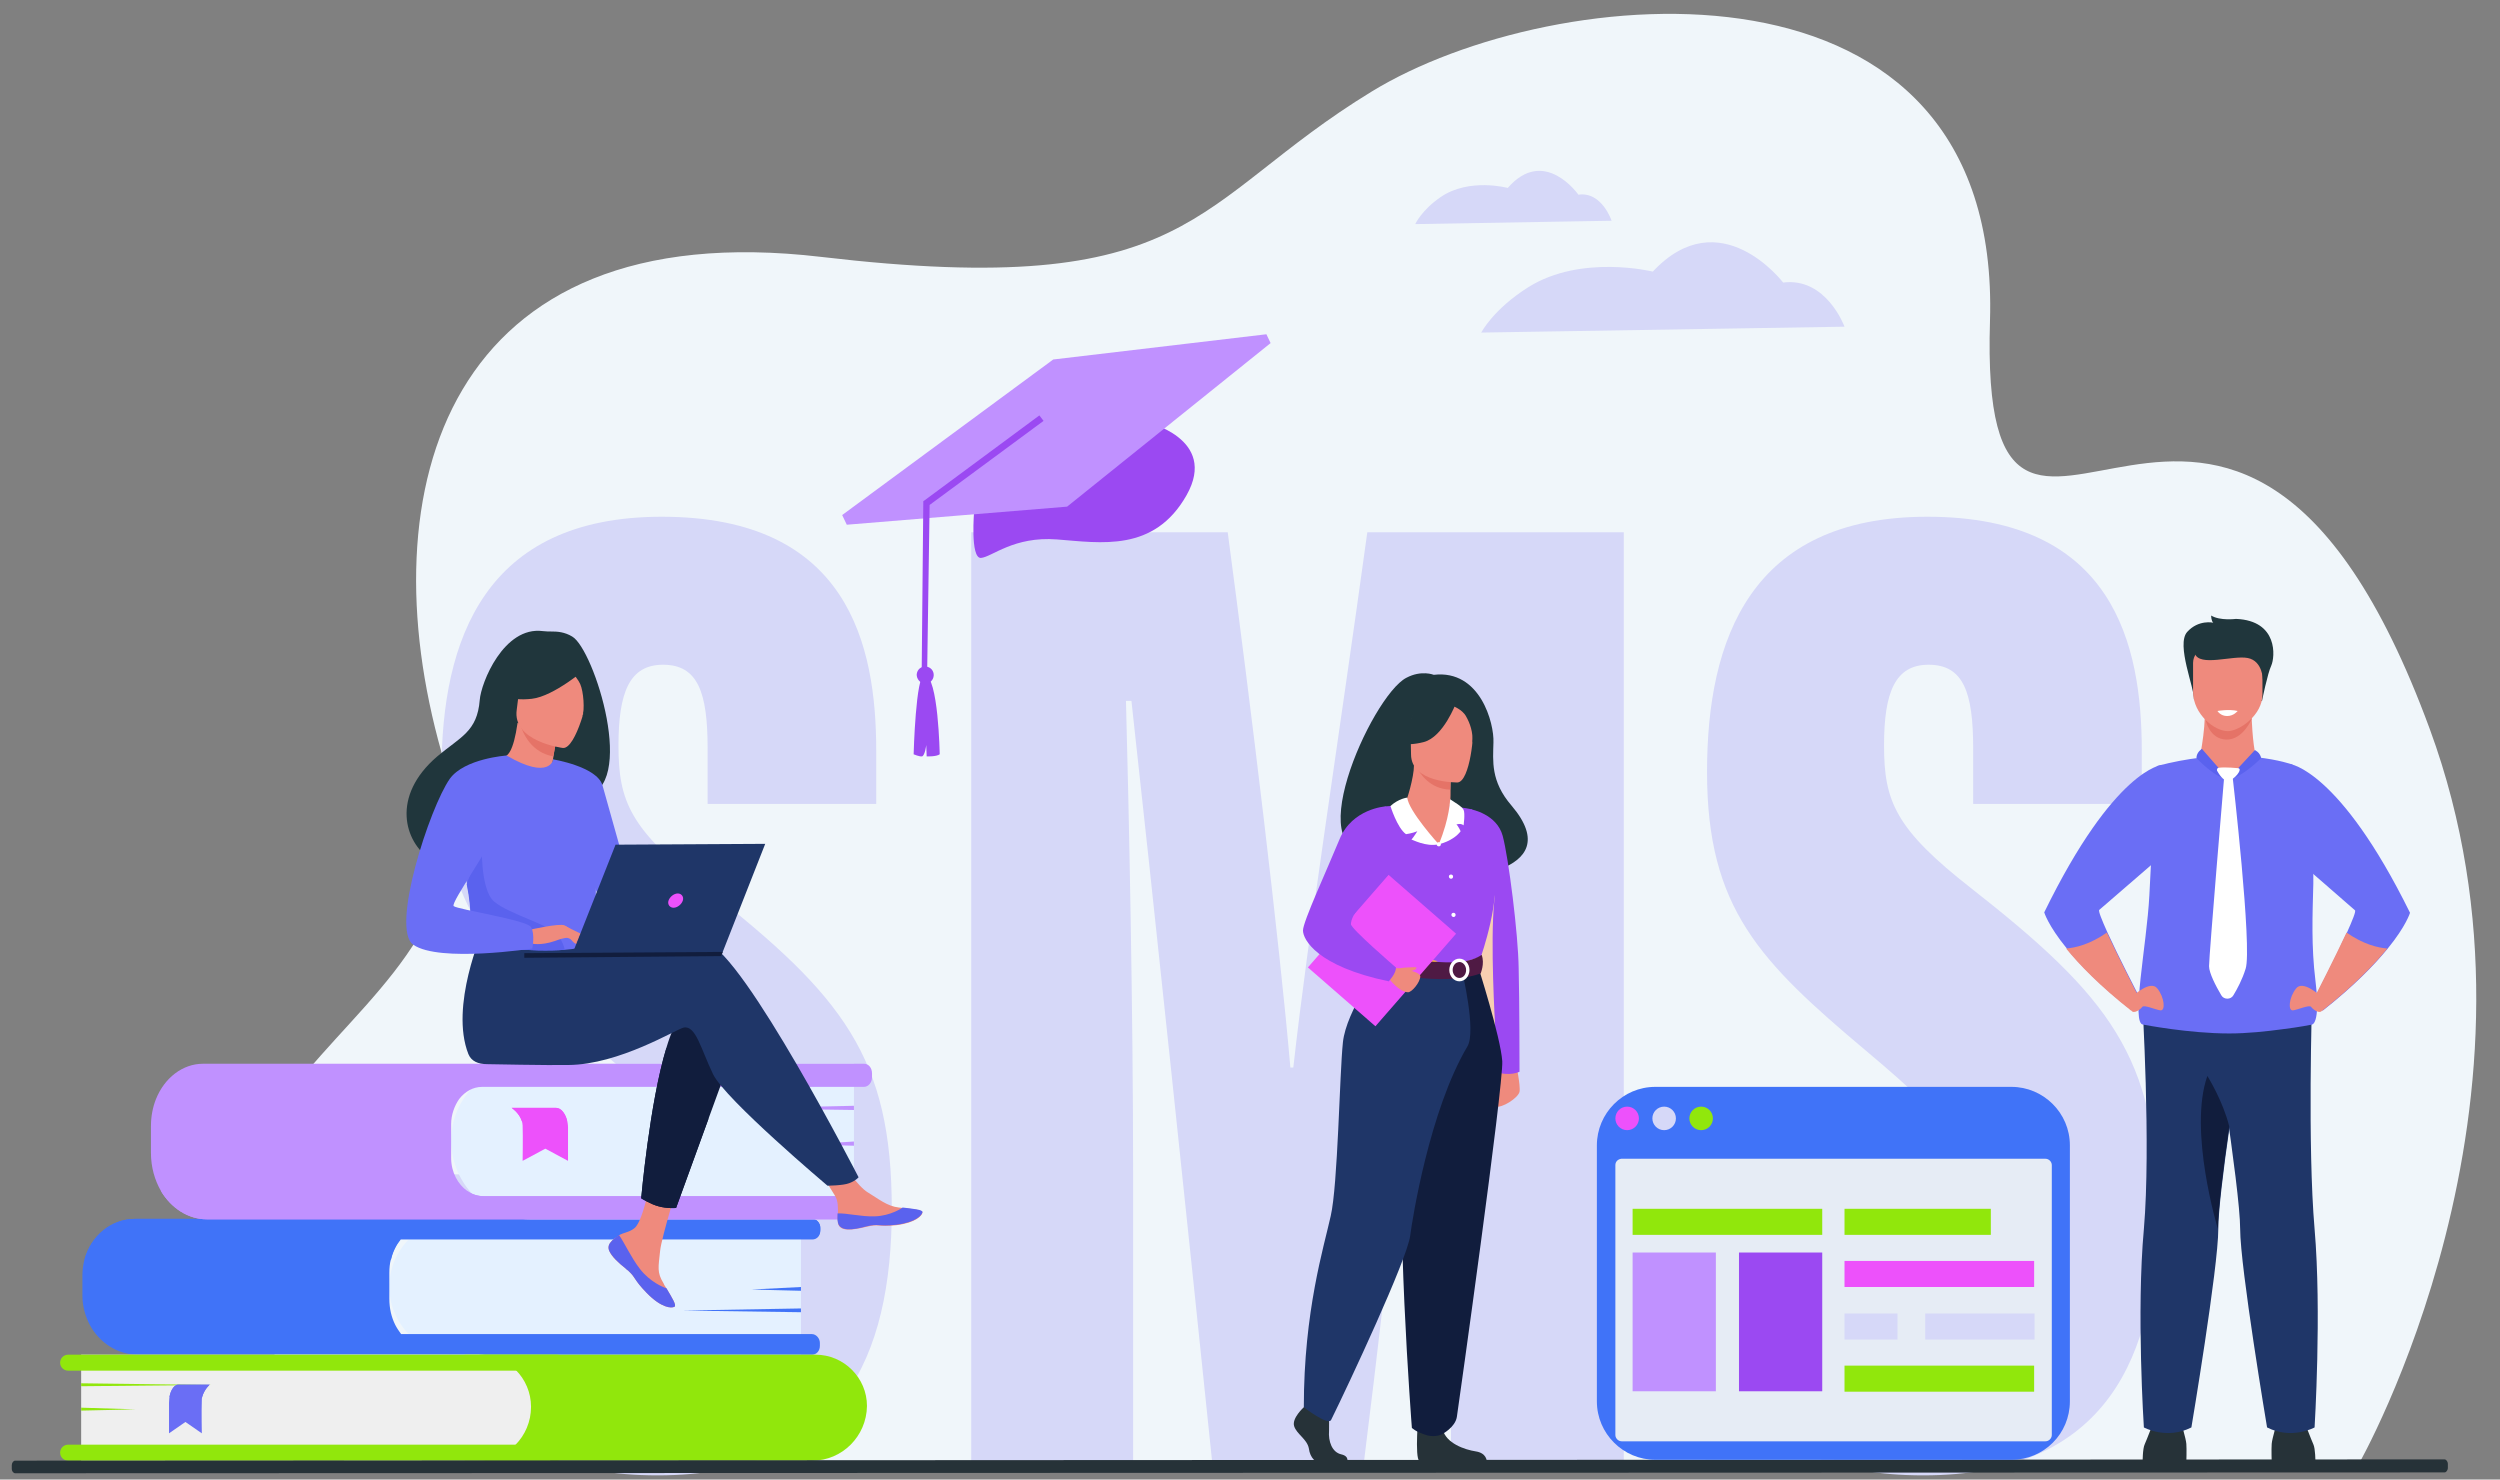 <svg xmlns="http://www.w3.org/2000/svg" xmlns:xlink="http://www.w3.org/1999/xlink" id="Layer_1" x="0px" y="0px" viewBox="0 0 594.6 351.9" style="enable-background:new 0 0 594.6 351.9;" xml:space="preserve"><rect x="0" y="0" width="594.6" height="351.9" fill="#808080" stroke="none"/><style type="text/css">	.st0{fill:#F0F6FA;}	.st1{fill:#D6D8F8;}	.st2{fill:#E4F1FF;}	.st3{fill:#4073F8;}	.st4{fill:#91E70C;}	.st5{fill:#EFEFEF;}	.st6{fill:#6A6EF5;}	.st7{fill:#C091FF;}	.st8{fill:#ED51FB;}	.st9{fill:#263238;}	.st10{fill:#EF8A7D;}	.st11{fill:#20363C;}	.st12{fill:#9B49F2;}	.st13{fill:#F7CFB1;}	.st14{fill:#FFB841;}	.st15{fill:#111D3D;}	.st16{fill:#1F3668;}	.st17{fill:#4F1A44;}	.st18{fill:#FFFFFF;}	.st19{fill:#E57367;}	.st20{fill:#5A62EE;}	.st21{fill:#E6ECF5;}</style><g>	<path class="st0" d="M560.9,348.4c0,0,49.5-86.5,17-175c-47.4-128.9-107.4-6-104.6-97.1s-103.9-81-147.1-54.5  C283,48.2,284.5,71.6,195.3,61.1C106,50.6,87.3,116.4,105,178.9c20.8,73.5-98.8,72.6-22.3,169.6L560.9,348.4z"></path>	<g>		<g>			<path class="st1" d="M143.7,279.4V295c0,14.3,3.6,21.2,13.3,21.2c9.9,0,12.3-9.9,12.3-20.6c0-20.9-4-26.8-26.5-45.7    c-25.2-21.2-37.8-33.8-37.8-66.3c0-31.5,10.3-60.7,52.4-60.7c44.4,0,51,30.5,51,55.7v12.6h-40.1V178c0-13.3-2.3-19.9-10.6-19.9    c-8,0-10.6,6.6-10.6,19.2c0,13.3,2.7,19.9,20.9,34.1c32.5,25.5,44.1,40.1,44.1,76.2c0,34.8-11.9,63.3-55.7,63.3    c-42.1,0-54.4-25.5-54.4-58.3v-13.3H143.7z"></path>			<path class="st1" d="M344.9,277.1c0-34.1,0.3-82.5,1-109.7h-1.3c-4.6,44.1-14.3,133.6-20.2,180.3h-36.1    c-5-48.4-14.6-139.6-19.2-181h-1.3c0.7,25.9,1.7,73.9,1.7,112v68.9h-38.5V126.6h61c5.6,42.1,12.3,97.1,14.9,127.3h0.7    c3.6-32.2,10.9-78.6,17.6-127.3h61v221.1h-41.1V277.1z"></path>			<path class="st1" d="M444.7,279.4V295c0,14.3,3.6,21.2,13.3,21.2c9.9,0,12.3-9.9,12.3-20.6c0-20.9-4-26.8-26.5-45.7    c-25.2-21.2-37.8-33.8-37.8-66.3c0-31.5,10.3-60.7,52.4-60.7c44.4,0,51,30.5,51,55.7v12.6h-40.1V178c0-13.3-2.3-19.9-10.6-19.9    c-8,0-10.6,6.6-10.6,19.2c0,13.3,2.7,19.9,20.9,34.1c32.5,25.5,44.1,40.1,44.1,76.2c0,34.8-11.9,63.3-55.7,63.3    c-42.1,0-54.4-25.5-54.4-58.3v-13.3H444.7z"></path>		</g>	</g>	<g>		<g>			<g>				<path class="st2" d="M109,322.3h81.5v-32.3h-81.9c-8.8,0-16,7.2-16,16v0C92.6,315,100,322.3,109,322.3z"></path>				<path class="st3" d="M19.6,303.2v4.9c0,2.6,0.7,5,1.8,7.1c2.3,4.2,6.6,7,11.4,7h160.3c1.1,0,1.9-0.9,1.9-2.1v-0.7     c0-1.1-0.9-2.1-1.9-2.1H95.4c-0.5-0.7-1-1.4-1.4-2.2c-0.9-1.8-1.4-3.9-1.4-6.2v-6.2c0-1.1,0.1-2.2,0.4-3.3     c0.4-1.8,1.2-3.4,2.3-4.8h97.9c1.1,0,1.9-0.9,1.9-2.1V292c0-1.1-0.9-2.1-1.9-2.1H32.1c-5.7,0-10.5,4.1-12,9.6     C19.8,300.7,19.6,302,19.6,303.2z"></path>				<path class="st3" d="M20.1,299.6H93c0.4-1.8,1.2-3.4,2.3-4.8h97.9c1.1,0,1.9-0.9,1.9-2.1V292c0-1.1-0.9-2.1-1.9-2.1H32.1     C26.4,289.9,21.6,294,20.1,299.6z"></path>			</g>			<polygon class="st3" points="190.5,306.1 178.7,306.7 190.5,307    "></polygon>			<polygon class="st3" points="190.5,311.2 162.3,311.7 190.5,312.1    "></polygon>		</g>		<g>			<g>				<g>					<path class="st4" d="M193.2,347.4h-82.7v-25.2H194c6.7,0,12.2,5.5,12.2,12.2l0,0C206.1,341.6,200.3,347.4,193.2,347.4z"></path>					<path class="st5" d="M113.6,347.4H19.3v-25.2h94.6c6.9,0,12.4,5.6,12.4,12.4v0C126.3,341.7,120.6,347.4,113.6,347.4z"></path>					<path class="st4" d="M132.5,347.4H16.2c-1,0-1.9-0.8-1.9-1.9l0,0c0-1,0.8-1.9,1.9-1.9h116.3c1,0,1.9,0.8,1.9,1.9v0      C134.4,346.5,133.5,347.4,132.5,347.4z"></path>					<path class="st4" d="M132.5,326H16.2c-1,0-1.9-0.8-1.9-1.9l0,0c0-1,0.8-1.9,1.9-1.9h116.3c1,0,1.9,0.8,1.9,1.9l0,0      C134.4,325.1,133.5,326,132.5,326z"></path>				</g>				<polygon class="st4" points="19.3,334.8 32.3,335.2 19.3,335.5     "></polygon>				<polygon class="st4" points="19.3,329 50.2,329.4 19.3,329.7     "></polygon>			</g>			<g>				<path class="st6" d="M49.9,329.3c0,0-1.3,1.1-1.8,2.9c-0.1,0.3-0.1,0.6-0.1,1c-0.1,2.4,0,7.7,0,7.7l-3.9-2.7l-3.9,2.7v-7.2     c0-1.4,0.3-2.7,1-3.6c0.3-0.4,0.7-0.7,1.1-0.7H49.9z"></path>				<path class="st6" d="M49.9,329.3c0,0-1.3,1.1-1.8,2.9l-7.8,0.1c0,0,0.3-2.5,1.9-3H49.9z"></path>			</g>		</g>		<g>			<g>				<g>					<path class="st2" d="M126,290h77.1v-37h-77.5c-10.1,0-18.3,8.2-18.3,18.3v0C107.4,281.6,115.7,290,126,290z"></path>					<path class="st7" d="M107.3,267.4v8c0,3.4,1.6,6.3,3.9,7.9c1.1,0.8,2.5,1.2,3.9,1.2h90.6c1.1,0,1.9,1,1.9,2.3v0.9      c0,1.3-0.9,2.3-1.9,2.3H49.2c-4.5,0-8.5-2.7-10.9-6.7c-1.5-2.6-2.4-5.7-2.4-9.1v-6.3c0-2.3,0.4-4.5,1.2-6.5      c2-5,6.3-8.4,11.2-8.4h157.2c1.1,0,1.9,1,1.9,2.3v0.9c0,1.3-0.9,2.3-1.9,2.3h-90.8c-2.2,0-4.1,1.1-5.5,2.9      C108.1,263,107.3,265.1,107.3,267.4z"></path>					<path class="st7" d="M207.5,286.8v0.9c0,1.3-0.9,2.3-1.9,2.3H49.2c-4.5,0-8.5-2.7-10.9-6.7h72.9c1.1,0.8,2.5,1.2,3.9,1.2h90.6      C206.7,284.5,207.5,285.5,207.5,286.8z"></path>				</g>				<polygon class="st7" points="203.1,271.5 191.5,272.2 203.1,272.5     "></polygon>				<polygon class="st7" points="203.1,263 175.5,263.6 203.1,264     "></polygon>			</g>			<g>				<path class="st8" d="M121.7,263.5c0,0,1.8,1.2,2.4,3.1c0.1,0.3,0.2,0.7,0.2,1.1c0.1,2.6,0,8.4,0,8.4l5.4-2.9l5.4,2.9v-7.9     c0-1.5-0.5-2.9-1.3-3.9c-0.4-0.5-0.9-0.8-1.5-0.8H121.7z"></path>				<path class="st8" d="M121.7,263.5c0,0,1.8,1.2,2.4,3.1l10.8,0.1c0,0-0.4-2.8-2.6-3.2H121.7z"></path>			</g>		</g>	</g>	<g>		<path class="st9" d="M310.1,334.7c0,0-2.9,2.6-2.3,4.5c0.6,1.9,3.1,3.1,3.5,5.3c0.3,2.3,1.7,3.5,3,3.5c1.3,0,6,0,6,0   s0.9-1.6-1.3-2.1c-2.2-0.5-3.1-3.1-2.9-5.6c0.1-2.5-0.2-5.8-0.2-5.8l-4.7-1.1L310.1,334.7z"></path>		<path class="st9" d="M337.4,335.8c0,0-1,11,0.2,11.7l16,0c0,0,0-1.9-2.6-2.3c-2.6-0.4-7.1-1.9-7.9-5.3   C342.4,336.6,337.4,335.8,337.4,335.8z"></path>		<path class="st10" d="M360.5,252.7c0,0,1.2,5.5,0.9,7c-0.4,1.5-4.2,3.9-5.7,3.5c-1.4-0.4-0.2-8,2.3-9.2   C360.5,252.7,360.5,252.7,360.5,252.7z"></path>		<path class="st11" d="M328.2,202c-0.7-1.4,15.3-6.2,15.6,7.1c0,0,30-0.7,15.7-17.5c-5-5.8-4.4-10.6-4.3-15   c0.2-4.5-3.1-17.4-14.2-16.1c0,0-2.9-1.2-6.5,0.7C326.1,165.5,307.7,206.9,328.2,202z"></path>		<path class="st12" d="M349.9,192.5c0,0,6.1,1.1,7.5,6.3c1.4,5.2,3.7,23.4,3.8,31.5c0.2,7.2,0.2,24.6,0.2,24.6s-2.3,1.2-5.7,0   l-7-35.7L349.9,192.5z"></path>		<path class="st13" d="M355.6,243.9c0,0-1.2-19.9-0.2-29.6c0.8-7.8-9,15-8.3,19.2C347.8,237.5,355.6,243.9,355.6,243.9z"></path>		<path class="st12" d="M321.6,207.5c0,0-0.3,4,0,8.7c0.2,3.2,3.4,7.4,3.8,8.4c1.1,2.6,2.4,3,2.4,3l9.9,2.4l3.5,0.9l11-3.3   c0,0,5-14,3-21.8c-2-7.9-5.1-13.3-5.1-13.3s-7.5-1.8-20.7-0.7L321.6,207.5z"></path>		<path class="st14" d="M324.5,217.4c0.2,3.2,0.5,6.1,0.9,7.1c1.1,2.6,2.4,3,2.4,3l9.9,2.4l4.3-1.3c0,0-14.4-2.2-12.8-14.5   L324.5,217.4z"></path>		<path class="st15" d="M351.5,229.7c0,0,5.4,16.9,5.8,22.7c0.3,5.8-10.4,82-10.8,84.6c-0.4,2.5-3.5,4.1-3.5,4.1s-1.4,0.8-3.5,0.3   c-2.8-0.8-3.7-1.8-3.7-1.8s-4.2-54.3-1.6-73.8c2.6-19.4,2.7-36.2,2.7-36.2H351.5z"></path>		<path class="st16" d="M328.5,229.2c0,0-8.3,11.1-9.1,18.7c-0.8,7.5-1.2,34-2.9,41.3c-1.6,7.3-6.4,22.6-6.4,45.5c0,0,5.8,4.5,6.5,3   c4.1-8.3,18.1-38.2,18.8-43.8c0.5-3.9,4.6-29.8,13.6-45c2.2-3.6-1.3-18.1-1.3-18.1L328.5,229.2z"></path>		<path class="st17" d="M352.4,227.1c0,0-2.2,1.7-6.5,1.8c-5.2,0.1-18-1.3-18-1.3s-0.6,1.6-0.5,3.3c0,0,15.7,4,24.8,0.6   C352.1,231.5,353.2,229.3,352.4,227.1z"></path>		<g>			<path class="st18" d="M344.7,230.7c0-1.5,1.1-2.7,2.4-2.7c1.3,0,2.4,1.2,2.4,2.7c0,1.5-1.1,2.7-2.4,2.7    C345.8,233.4,344.7,232.2,344.7,230.7z M345.5,230.7c0,1,0.7,1.9,1.6,1.9c0.9,0,1.6-0.8,1.6-1.9c0-1-0.7-1.9-1.6-1.9    C346.2,228.8,345.5,229.7,345.5,230.7z"></path>		</g>					<rect x="317.9" y="211.6" transform="matrix(-0.754 -0.657 0.657 -0.754 427.805 612.495)" class="st8" width="21.3" height="29.2"></rect>		<path class="st10" d="M331.5,230.2c0,0,6.3,0.6,6.3,2c0,1.4-2,3.8-2.9,3.8c-2.1,0-4.5-3.2-4.5-3.2L331.5,230.2z"></path>		<path class="st12" d="M329.5,191.8c0,0-7.9,0.5-10.9,7.8c-3,7.3-8.7,19.6-8.7,21.7c0,2.1,3.2,8.5,20.4,12.1c0,0,1.8-1.9,1.7-3.3   c0,0-10.7-9.2-10.7-10.3c0.1-2,1.8-4.7,11.2-14.1C334.9,203.1,329.5,191.8,329.5,191.8z"></path>		<path class="st10" d="M332.4,230.4c0,0,1.4-0.3,2.4-0.3c0.9,0,2.1-0.2,2.1,0.1c0,0.6-1.9,0.8-1.9,1   C334.9,231.5,332.4,230.4,332.4,230.4z"></path>		<g>			<path class="st10" d="M334,191.6c0.6-1.1,2.3-6.7,2.3-9.6l0.5,0.1l8.4,1.4c0,0-0.2,2.2-0.2,4.3c0,0,0,0,0,0.1c0,1.8,0,2.7-0.3,5    c-0.2,1,0.2,8.3-3.3,7.8C340,200.5,333.6,192.3,334,191.6z"></path>			<path class="st19" d="M345.1,183.5c0,0-0.2,2.2-0.2,4.3c-4.7-0.1-7.2-3.7-8.2-5.7L345.1,183.5z"></path>			<path class="st10" d="M346.7,186.1c0,0-11.1,0.2-11.1-6.7c0-6.9-1.4-11.5,5.6-11.9c7.1-0.4,8.5,2.2,9,4.5    C350.8,174.2,349.6,185.8,346.7,186.1z"></path>			<path class="st11" d="M346.3,167.2c0,0-3,8.1-7.7,9.3c-4.7,1.2-6.7-0.1-6.7-0.1s3.6-2.8,4.3-7.8    C336.2,168.7,344,163.4,346.3,167.2z"></path>			<path class="st11" d="M345.5,167.9c0,0,2.3,0.8,3.2,2.5c0.9,1.6,1.7,3.7,1.5,6.3c0,0,2.3-5.5-0.3-8.6    C347.2,164.8,345.5,167.9,345.5,167.9z"></path>		</g>		<path class="st18" d="M342.2,200.8c0,0-7.2-7.9-7.5-11.1c0,0-2,0.2-4,2c0,0,1.6,5.2,3.7,6.7c0,0,1.5-0.2,2.7-0.7   c0,0-0.8,1.3-1.4,2C335.8,199.6,339.1,201.5,342.2,200.8z"></path>		<path class="st18" d="M344.9,190.1c0,0-0.1,4.5-2.7,10.7c0,0,3.4-0.7,5.2-3.1c0,0-0.6-1.3-1-1.6c0,0,1-0.4,1.7,0.2   c0,0,0.4-2.8,0-3.7C347.6,191.7,345.9,190.8,344.9,190.1z"></path>		<path class="st18" d="M341.7,200.8c0-0.3,0.2-0.5,0.5-0.5c0.3,0,0.5,0.2,0.5,0.5c0,0.3-0.2,0.5-0.5,0.5   C341.9,201.3,341.7,201.1,341.7,200.8z"></path>		<path class="st18" d="M344.6,208.5c0-0.3,0.2-0.5,0.5-0.5c0.3,0,0.5,0.2,0.5,0.5c0,0.3-0.2,0.5-0.5,0.5   C344.9,209,344.6,208.8,344.6,208.5z"></path>		<path class="st18" d="M345.2,217.6c0-0.3,0.2-0.5,0.5-0.5c0.3,0,0.5,0.2,0.5,0.5c0,0.3-0.2,0.5-0.5,0.5   C345.5,218.1,345.2,217.9,345.2,217.6z"></path>	</g>	<g>		<path class="st12" d="M231.7,121.4c0,0-1,11.4,1.6,11.3c2.6-0.2,7.8-5.2,18.1-4.4c10.4,0.8,23.1,3.1,30.8-10.5   c7.7-13.6-9.8-17.5-9.8-17.5L231.7,121.4L231.7,121.4z"></path>		<polygon class="st7" points="253.8,120.5 201.4,124.8 200.3,122.5 250.5,85.5 301.2,79.5 302.2,81.6 253.8,120.5   "></polygon>		<g>			<path class="st12" d="M218.1,160c0.3-1.1,1.4-1.7,2.5-1.4c1.1,0.3,1.7,1.4,1.4,2.5c-0.3,1.1-1.4,1.7-2.5,1.4    C218.5,162.2,217.8,161,218.1,160L218.1,160z"></path>			<path class="st12" d="M219.9,160.5c-2.1-0.2-2.6,18.9-2.6,18.9s1.4,0.6,2,0.5c0.7-0.2,1-2.7,1-2.7l0.1,2.7c0,0,2.3,0.1,3.1-0.5    C223.5,179.5,223.2,160.8,219.9,160.5L219.9,160.5z"></path>		</g>		<polygon class="st12" points="219.2,161 219.6,119.2 219.9,119 247.2,98.8 248.2,100.1 221.1,120.1 220.5,160.9   "></polygon>	</g>	<g>		<path class="st9" d="M550.7,347.7c0,0,0-3.2-0.5-4.2c-0.5-1.1-2.1-5.3-2.1-5.3h-6.5c0,0-1.2,3.9-1.3,5.2c-0.1,1.3,0,4.4,0,4.4   H550.7z"></path>		<path class="st9" d="M509.6,347.7c0,0,0-3.2,0.5-4.2c0.5-1.1,2.1-5.3,2.1-5.3h6.5c0,0,1.2,3.9,1.3,5.2c0.1,1.3,0,4.4,0,4.4H509.6z   "></path>		<path class="st10" d="M535.5,169.9c0,0,0.2,7.1,1.1,10.2l7.1,5l-26.9,4l6.4-8.9c0,0,1.9-9.5,0.9-13   C523.2,163.8,535.5,169.9,535.5,169.9z"></path>		<path class="st19" d="M535.6,170.9c0,0-2.1,5.1-6.1,5c-4-0.1-4.9-4.6-4.9-4.6L535.6,170.9z"></path>		<path class="st11" d="M538,166.7c0,0,1.3-6.5,2.2-8.4c0.9-2,1.7-10.7-8.4-11.1c0,0-3.8,0.5-5.9-0.8c0,0,0,1.3,0.5,1.7   c0,0-3.5-0.8-6.2,2.2c-2.7,3,1.8,13.5,1.6,16L538,166.7z"></path>		<path class="st10" d="M529.9,173.9c2.9-0.1,8.2-3.9,8.2-8.7v-7.5c0-1.7-1.2-3.2-2.7-3.2h-11.1c-1.5,0-2.7,1.4-2.7,3.2v7   C521.7,169.8,526.6,173.9,529.9,173.9z"></path>		<path class="st11" d="M538.2,161.7c0,0,0-4.5-3.6-5.2c-3.6-0.7-11.5,2.2-12.6-1.1c-1.1-3.3,15.4-3.2,16.2-1.1   C539,156.4,538.2,161.7,538.2,161.7z"></path>		<path class="st16" d="M549.9,238c0,0-1.1,34.6,0.6,54.3c1.7,19.7,0,47.2,0,47.2s-5.4,3-11.3,0c0,0-6.4-38.1-6.4-47.2   c0-9.7-7-52.8-7-52.8L549.9,238z"></path>		<path class="st16" d="M509.9,339.5c0,0,5.4,3,11.3,0c0,0,6.4-38.1,6.4-47.2c0-4.1,1.2-14.1,2.7-24.4c2-14,4.3-28.4,4.3-28.4   l-25.1-1.6c0,0,2.1,34.6,0.4,54.4C508.1,312,509.9,339.5,509.9,339.5z"></path>		<path class="st6" d="M509.8,243.7c0,0,10.7,2.1,20.4,2.1c4.3,0,8.9-0.5,12.6-1c4.1-0.5,7-1.1,7-1.1s2.2,0.2,0.9-10.5   c-1-8.1-0.7-15.5-0.5-23c0-0.8,0-1.8,0-2.9c-0.4-8.8-3.1-24.7-5.1-25.5c0,0-3-1.1-8.4-1.7c0,0.1-3.1,4.6-6.8,5.1   c-2.3-0.9-4.1-1.7-6.6-5c-3.2,0.4-6.6,1-10.3,2c0,0-0.4,1.7-1.8,30.8C510.6,224.6,506.7,243.8,509.8,243.7z"></path>		<path class="st15" d="M527.5,292.3c0-4.1,1.2-14.1,2.7-24.4c-1.5-6.1-5.2-12-5.2-12C520.4,268.9,527.5,292.3,527.5,292.3z"></path>		<path class="st6" d="M560.1,216.5c0.3,0.2-0.6,2.4-1.9,5.3c-2.7,5.9-7.2,14.6-7.2,14.6c0.6,2.5,1.4,4,1.4,4   c7.5-5.9,12.4-11,15.5-14.8c4.4-5.4,5.3-8.5,5.3-8.5c-16.8-34.1-28.6-35.4-28.6-35.4l1.4,22.6   C545.9,204.1,559.3,215.8,560.1,216.5z"></path>		<path class="st10" d="M551.8,236.8c0,0-4.1-3.8-5.7-1.7c-1.7,2.1-2,5.4-0.7,5.2c1.3-0.2,3.9-1.4,4.3-0.8c0.4,0.6,2.1,1.8,2.6,0.8   C552.8,239.4,551.8,236.8,551.8,236.8z"></path>		<path class="st10" d="M550.9,236.4c0.6,2.5,1.4,4,1.4,4c7.5-5.9,12.4-11,15.5-14.8c-2.3-0.2-5.7-1-9.7-3.8   C555.4,227.6,550.9,236.4,550.9,236.4z"></path>		<path class="st6" d="M486.2,217c0,0,0.9,3.1,5.3,8.5c3.1,3.9,8,8.9,15.5,14.8c0,0,0.7-1.5,1.4-4c0,0-4.5-8.7-7.2-14.6   c-1.3-2.9-2.2-5.1-1.9-5.3c0.6-0.5,8.8-7.6,12.5-10.8c1.1-0.9,1.7-1.5,1.7-1.5l0.8-22.2C514.2,181.9,502.9,182.8,486.2,217z"></path>		<path class="st10" d="M507.4,236.8c0,0,4.1-3.8,5.7-1.7c1.7,2.1,2,5.4,0.7,5.2c-1.3-0.2-3.9-1.4-4.3-0.8c-0.4,0.6-2.1,1.8-2.6,0.8   C506.4,239.4,507.4,236.8,507.4,236.8z"></path>		<path class="st10" d="M508.3,236.4c-0.6,2.5-1.4,4-1.4,4c-7.5-5.9-12.4-11-15.5-14.8c2.3-0.2,5.7-1,9.7-3.8   C503.8,227.6,508.3,236.4,508.3,236.4z"></path>		<path class="st20" d="M536.3,178.4c0,0,1.2,0.5,1.5,1.9c0,0-4.8,4.9-7.9,5L536.3,178.4z"></path>		<path class="st20" d="M529.9,185.2l-6.2-7.1c0,0-1.3,0.8-1.3,2.2C522.5,180.4,527.2,185.4,529.9,185.2z"></path>		<path class="st18" d="M531,184.7c0,0,4.7,40.8,3.1,45.7c-0.8,2.6-2,4.8-2.9,6.3c-0.6,1.1-2.3,1.1-2.9,0c-1.3-2.2-2.9-5.3-2.9-6.9   c0-2.6,3.6-45.1,3.6-45.1L531,184.7z"></path>		<path class="st18" d="M532.3,182.7c0,0-2.9-0.3-4.6-0.1c-0.3,0-0.5,0.4-0.4,0.7c0.5,0.9,1.5,2.4,2.5,2.4   C531.3,185.7,533.6,182.8,532.3,182.7z"></path>		<path class="st18" d="M532.2,169.1c0,0-0.9,1.2-2.5,1.2c-1.6,0-2.3-1.2-2.3-1.2S530.1,168.6,532.2,169.1z"></path>	</g>	<g>		<g>			<path class="st10" d="M145.2,295.5c-0.5,0.6-0.6,1.3-0.3,2c0,0,0,0,0,0c0.5,1.3,2.1,2.8,3.9,4.2c0.2,0.2,0.4,0.4,0.6,0.5    c0,0,0.1,0.1,0.1,0.1c0,0,0.1,0.1,0.1,0.1c1.7,1.6,1.1,1.9,4.2,5.1c3.5,3.6,5.9,3.7,6.6,3.3c0.6-0.3-0.6-2.2-1.9-4.4    c-0.1-0.1-0.1-0.2-0.2-0.3c-0.2-0.3-0.4-0.6-0.5-0.9c-1.6-2.6-1.2-3.8-0.8-7.7c0.3-3.2,4.8-17.7,4.8-17.7l-6.7-1.1    c0,0-1.9,11.6-4.2,13.4c-1.2,1-2.5,1-3.7,1.7c-0.1,0-0.2,0.1-0.2,0.2C146.4,294.4,145.7,294.8,145.2,295.5z"></path>			<path class="st20" d="M145.2,295.5c-0.5,0.6-0.6,1.3-0.3,2c0,0,0,0,0,0c0.6,1.3,2.1,2.8,3.9,4.2c0.2,0.2,0.4,0.4,0.6,0.5    c0,0,0.1,0.1,0.1,0.1c0,0,0.1,0.1,0.1,0.1c1.7,1.6,1.1,1.9,4.2,5.1c3.5,3.6,5.9,3.7,6.6,3.3c0.6-0.3-0.6-2.2-1.9-4.4    c-0.7-0.2-3.9-1.5-6.3-4.6c-2.1-2.7-3.6-6.1-5-8.1c-0.1,0-0.2,0.1-0.2,0.2C146.4,294.4,145.7,294.8,145.2,295.5z"></path>			<path class="st10" d="M199.3,290.9c0.4,2.1,3.4,1.7,6.7,0.9c3.3-0.8,2.5,0.1,7.2-0.4c4.7-0.6,6.1-2.3,6.2-3    c0.1-0.6-2.2-0.8-4.7-1.1c-0.3,0-0.6-0.1-0.9-0.1c-2.8-0.3-4.9-2.1-7.4-3.6c-2.4-1.4-6.1-7.1-6.1-7.1l-6.4,0.6    c0,0,3.4,5.1,4.7,7.3c0.8,1.3,0.7,3,0.7,4.4C199.2,289.4,199.2,290.1,199.3,290.9z"></path>			<path class="st20" d="M206,291.7c3.3-0.8,2.5,0.1,7.2-0.4c4.7-0.6,6.1-2.3,6.2-3c0.1-0.6-2.2-0.8-4.7-1.1l0,0c0,0-2.8,2-6.7,2.1    c-3.2,0.1-6.6-0.8-8.8-0.7c0,0.7-0.1,1.5,0.1,2.2C199.8,292.9,202.7,292.6,206,291.7z"></path>			<path class="st15" d="M174.4,249.9l-5.9,16.2l-7.7,21.2c0,0-2.1,0.2-4.2-0.4c-1.9-0.5-4.1-1.9-4.1-1.9s2-22.7,6-35.8    c1-3.4,2.2-6.1,3.5-7.6C168.2,234.1,174.4,249.9,174.4,249.9z"></path>			<path class="st16" d="M168.1,224.2c-4-1.2-15.2,0.5-26.5,2.8l-2.4-3.9l-24.4-1.7c0,0-7.9,17.9-3.4,29.3c0.7,1.7,2.3,2.4,4.5,2.4    c0,0,0,0,0,0c0,0,14.6,0.3,19.3,0.2c12.1-0.1,25.6-8.5,27.4-8.9c2.9-0.6,4.1,5.1,7,11.1c2.9,6,27.2,26.5,27.2,26.5s3.7,0,5.2-0.6    c1.6-0.6,2.2-1.4,2.2-1.4S177,227,168.1,224.2z"></path>			<path class="st11" d="M136.1,151.4c-1.8-1.1-3.6-1.2-4.7-1.2c-0.8,0-1.6,0-2.3-0.1c-9.3-1.2-14.7,12.3-15,16.4    c-0.6,7.5-4.5,8.7-10.1,13.4c-11.1,9.5-7.8,20.4-1.6,24.5c3.7,2.4,10.2-0.1,10.2-0.1c0.1,0.1,17.7-10,26.3-14.8    C151.8,187.5,141.3,154.4,136.1,151.4z"></path>			<path class="st10" d="M131.5,185.4c0,0-4.3,1.5-7.2,0.3c-2.7-1.2-4.8-5.6-4.8-5.6c1.2-0.1,2.6-1.2,3.6-8.2l0.5,0.2l8.9,3.1    c0,0-0.6,2.8-1,5.5C131.2,182.9,131,185.1,131.5,185.4z"></path>			<path class="st19" d="M132.5,175.1c0,0-0.4,2-0.9,4.8c-5.1-0.9-7.2-5.2-8-8L132.5,175.1z"></path>			<path class="st10" d="M133.9,177.9c0,0-12.1-1.5-11-9.1c1.1-7.5,0.2-12.8,8-12.1c7.8,0.7,8.9,3.8,9.1,6.3    C140.2,165.6,137,178.1,133.9,177.9z"></path>			<path class="st11" d="M139.5,158.9c0,0-7.7,6.7-13,7.3c-5.3,0.6-7.3-1.1-7.3-1.1s3.1-2.6,4.9-6.8c0.5-1.2,1.7-2.1,3-2.2    C131,155.8,138.1,155.6,139.5,158.9z"></path>			<path class="st11" d="M134.6,158.4c0,0,2.6,2.5,3.4,4.3c0.8,1.8,1.1,6.1,0.5,7.8c0,0,4-7.9,1.7-11.7    C137.7,154.8,134.6,158.4,134.6,158.4z"></path>			<path class="st6" d="M141.8,203.1c-0.2,24.5,0,19.4-2.6,21.7c-0.6,0.6-2.5,0.9-4.8,1.1c-7.5,0.6-20.7-0.6-21.2-2    c-1.8-4.8-0.6-6.3-2.1-13.6c-0.2-0.8-0.3-1.6-0.6-2.5c-1.2-5-2.4-6.8,1.8-14.9c3.8-7.4,7.8-13.4,8.2-13.2    c10.3,6,11.1,0.9,11.1,0.9S141.9,191.2,141.8,203.1z"></path>			<path class="st15" d="M168.5,266.1l-7.7,21.2c0,0-2.1,0.2-4.2-0.4c-1.9-0.5-4.1-1.9-4.1-1.9s2-22.7,6-35.8L168.5,266.1z"></path>			<path class="st6" d="M131.5,180.6c0,0,10.5,1.7,11.8,6.2c1.3,4.5,8.7,31.1,8.7,31.1s-5.3,1-7.8-1.5c-2.5-2.5-8.8-22.9-8.8-22.9    L131.5,180.6z"></path>			<path class="st20" d="M134.3,225.9c-7.5,0.6-20.7-0.6-21.2-2c-1.8-4.8-0.6-6.3-2.1-13.6l3.6-10.2c0,0-0.5,11.4,2.9,14.3    c3.4,3,13.8,5.7,15.4,8.2C133.6,223.8,134.2,225,134.3,225.9z"></path>			<path class="st10" d="M125.7,221.2c0,0,7.4-1.7,8.6-1.1c1.2,0.6,4.1,3,4.5,3.9c0.4,0.8-2.7-0.6-3.7-0.9c-0.6-0.2-2.3,0.4-3.1,0.7    c-3.5,1.2-5.6,0.6-5.6,0.6L125.7,221.2z"></path>			<path class="st6" d="M120.4,179.7c0,0-9.9,0.7-13.4,5.5c-4.8,6.8-14.2,35.7-8.7,39.5c6.2,4.3,28.3,0.9,28.3,0.9s0.7-3.4-0.3-5.1    c-1-1.7-17.6-4.2-18.4-5c-0.8-0.8,9.5-15,9.4-17.3C117.4,196,120.4,179.7,120.4,179.7z"></path>			<path class="st10" d="M134.7,222.2c0,0,1.6,2,2.1,2.2c0.5,0.2,0.8,0.2,0.8,0.2l-1.1-1.9L134.7,222.2z"></path>			<path class="st10" d="M134.3,220.2l4.5,2.2c0,0-0.2,0.3-0.7,0.3c-0.6,0-2-0.5-2-0.5L134.3,220.2z"></path>		</g>		<g>			<g>				<polygon class="st16" points="135.8,227.7 171.5,227.4 182,200.7 146.4,200.9     "></polygon>				<polygon class="st15" points="171.9,226.4 124.7,226.7 124.7,227.8 171.5,227.4     "></polygon>			</g>			<path class="st8" d="M162.4,214.2c0.3-0.9-0.3-1.7-1.2-1.7c-0.9,0-1.9,0.8-2.2,1.7c-0.3,0.9,0.3,1.7,1.2,1.7    S162.1,215.1,162.4,214.2z"></path>		</g>	</g>	<path class="st9" d="M3.6,350.4l577.8-0.2c0.4,0,0.8-0.5,0.8-1.1l0-0.9c0-0.6-0.4-1.1-0.8-1.1L3.6,347.4c-0.4,0-0.8,0.5-0.8,1.1  l0,0.9C2.8,349.9,3.2,350.4,3.6,350.4z"></path>	<path class="st1" d="M438.7,77.7c0,0-4.3-11.8-14.6-10.5c0,0-15-19.7-31-2.6c0,0-17-4.2-29.6,3.7c-8.4,5.3-11.2,10.8-11.2,10.8  L438.7,77.7z"></path>	<path class="st1" d="M383.3,52.5c0,0-2.3-7-7.9-6.2c0,0-8.1-11.6-16.8-1.6c0,0-9.2-2.5-16,2.2c-4.5,3.1-6,6.4-6,6.4L383.3,52.5z"></path></g><g>	<g>		<path class="st3" d="M478.4,347.2h-84.7c-7.6,0-13.9-6.2-13.9-13.9v-60.9c0-7.6,6.2-13.9,13.9-13.9h84.7c7.6,0,13.9,6.2,13.9,13.9   v60.9C492.3,341,486.1,347.2,478.4,347.2z"></path>		<path class="st21" d="M384.2,277.1v64.2c0,0.8,0.7,1.5,1.5,1.5h100.8c0.8,0,1.5-0.7,1.5-1.5v-64.2c0-0.8-0.7-1.5-1.5-1.5H385.6   C384.8,275.7,384.2,276.3,384.2,277.1z"></path>		<circle class="st8" cx="387" cy="266" r="2.8"></circle>		<circle class="st1" cx="395.8" cy="266" r="2.8"></circle>		<circle class="st4" cx="404.6" cy="266" r="2.8"></circle>	</g>	<g>		<g>			<rect x="388.3" y="287.5" class="st4" width="45.1" height="6.2"></rect>			<rect x="388.3" y="297.9" class="st7" width="19.8" height="33"></rect>			<rect x="413.6" y="297.9" class="st12" width="19.8" height="33"></rect>		</g>		<g>			<g>				<rect x="438.7" y="287.5" class="st4" width="34.8" height="6.2"></rect>			</g>			<g>				<rect x="438.7" y="299.9" class="st8" width="45.1" height="6.2"></rect>			</g>			<g>				<g>					<rect x="438.7" y="324.8" class="st4" width="45.1" height="6.2"></rect>				</g>			</g>			<g>				<rect x="438.7" y="312.4" class="st1" width="12.6" height="6.2"></rect>				<rect x="457.9" y="312.4" class="st1" width="26" height="6.2"></rect>			</g>		</g>	</g></g></svg>